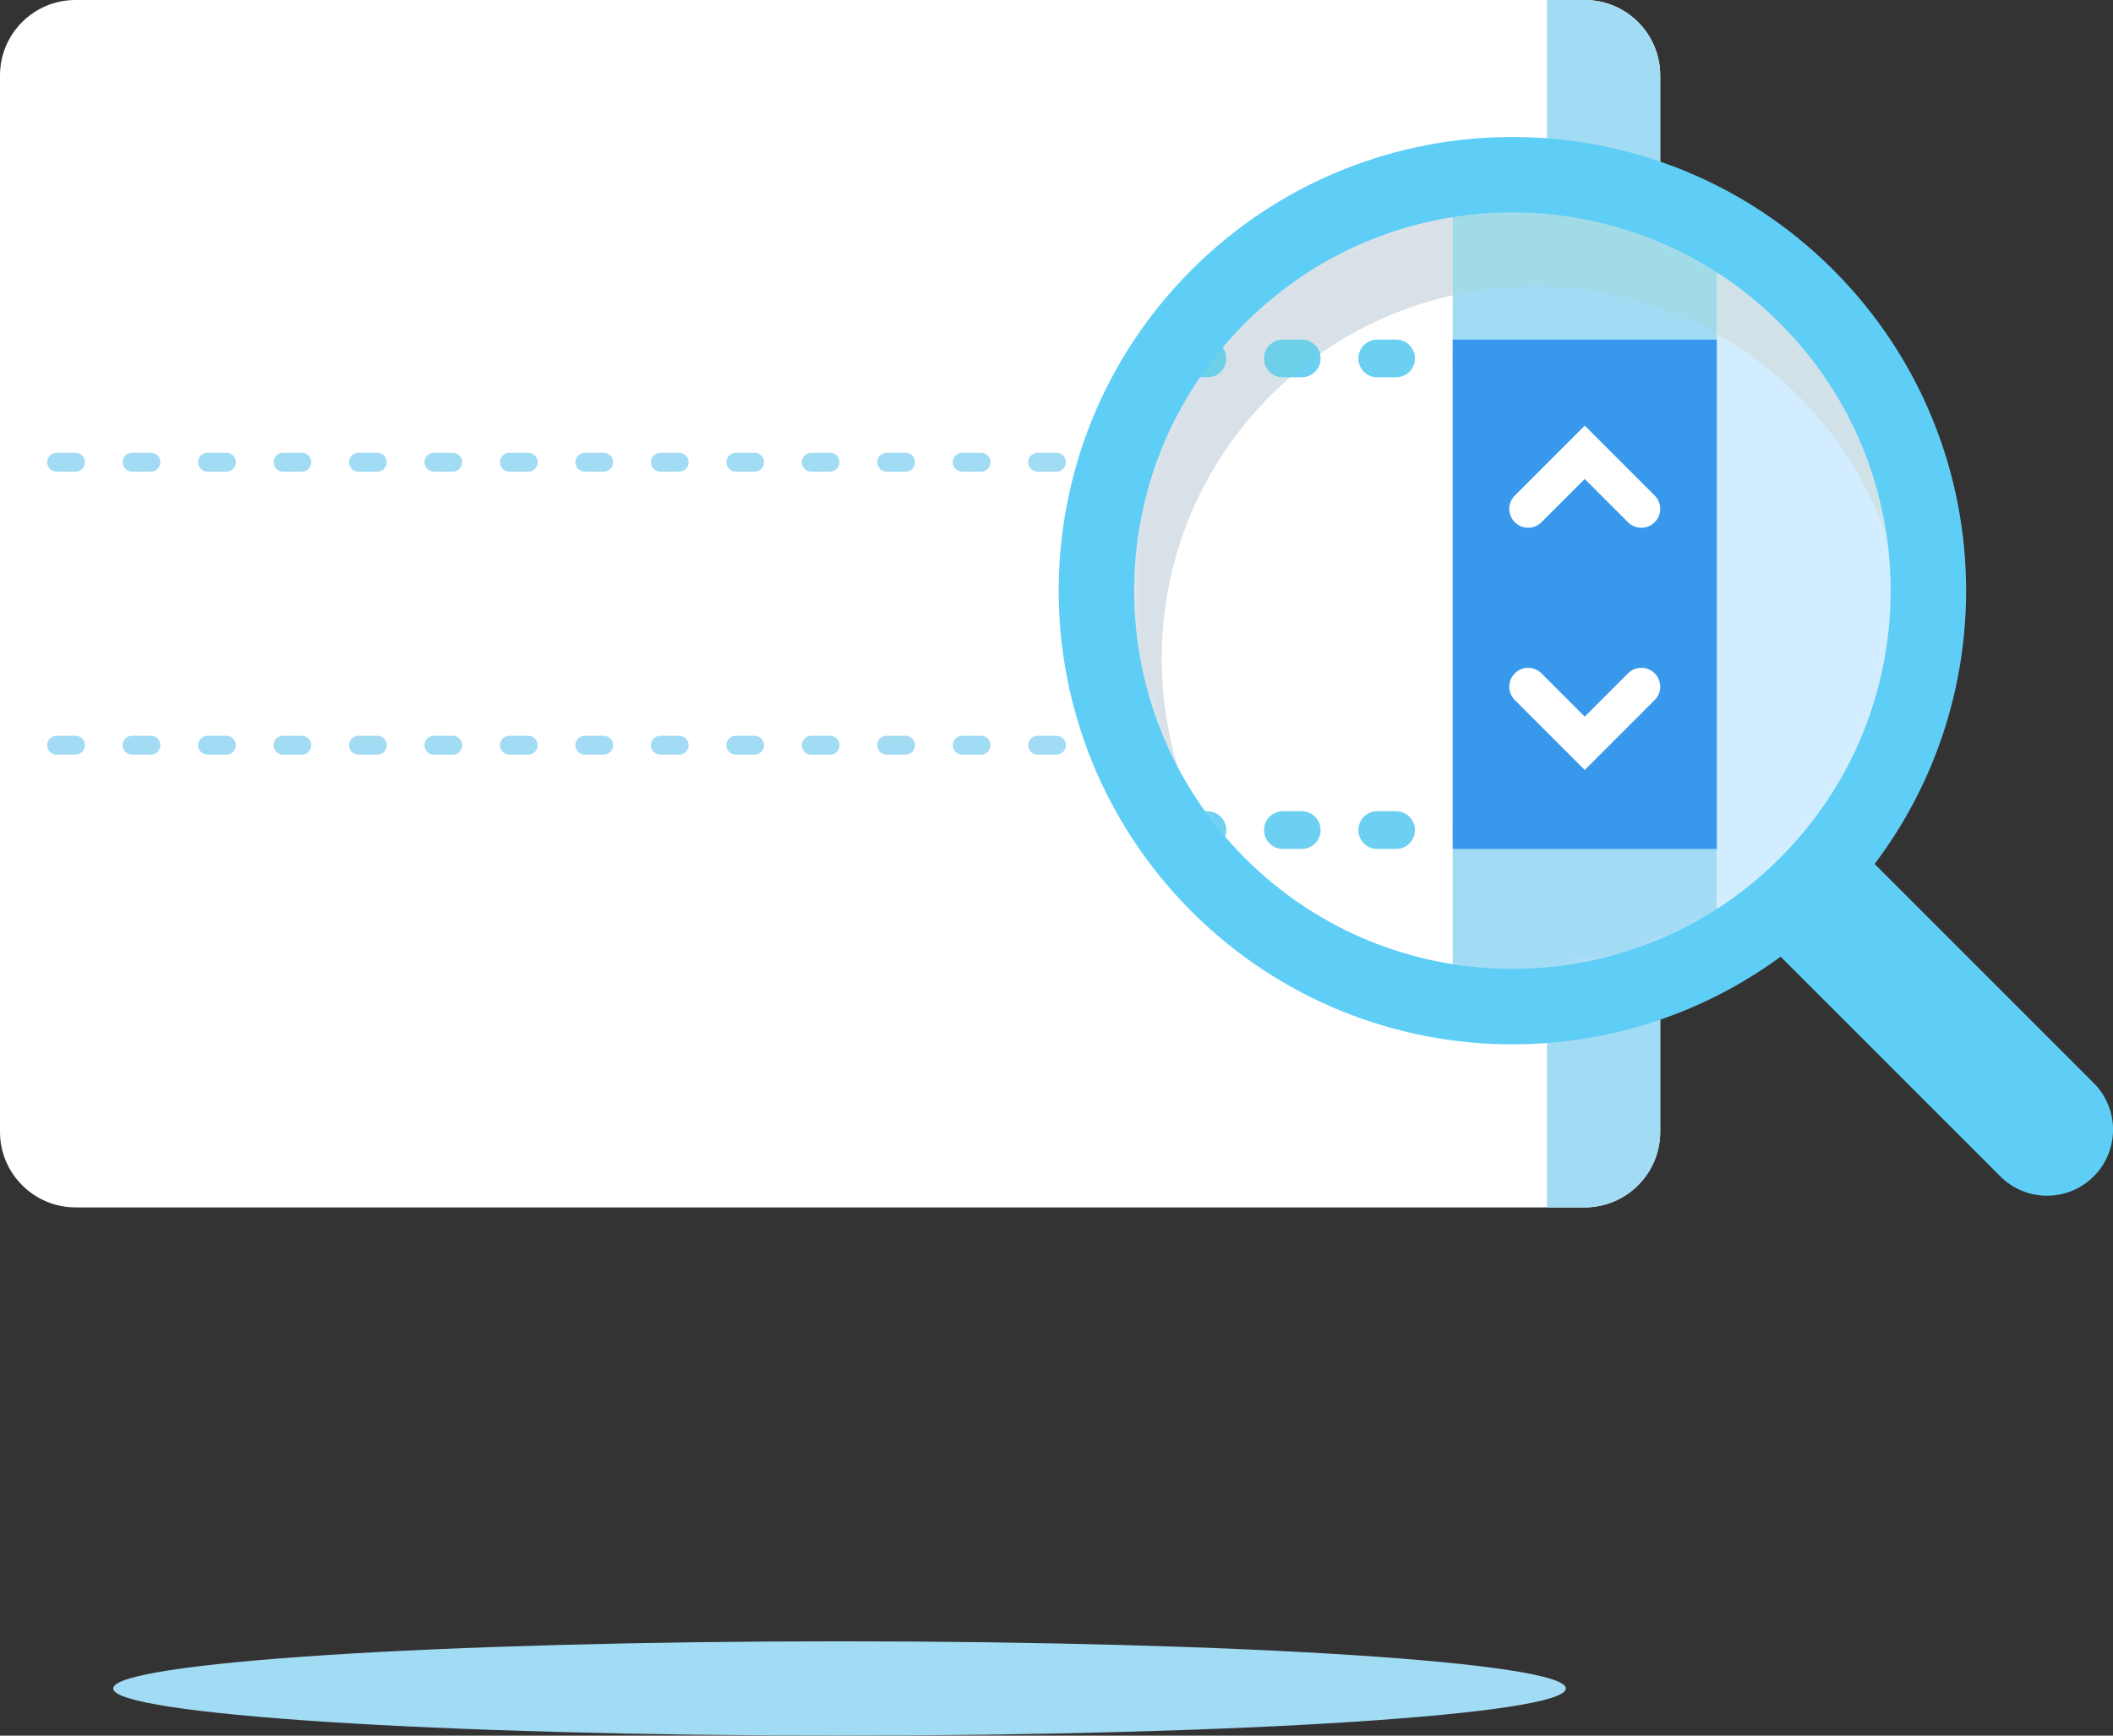 <?xml version="1.0" encoding="UTF-8" standalone="no"?>
<svg width="112px" height="92px" viewBox="0 0 112 92" version="1.1" xmlns="http://www.w3.org/2000/svg" xmlns:xlink="http://www.w3.org/1999/xlink" xmlns:sketch="http://www.bohemiancoding.com/sketch/ns">
    <rect x="0" y="0" width="112" height="92" fill="#333333" stroke="none"/>
    <g stroke="none" stroke-width="1" fill="none" fill-rule="evenodd" sketch:type="MSPage">
        <g sketch:type="MSArtboardGroup">
            <path d="M84,0 L4,0 C1.791,0 0,1.791 0,4 L0,60 C0,62.2 1.8,64 4,64 L84,64 C86.2,64 88,62.2 88,60 L88,4 C88,1.791 86.209,0 84,0" id="Fill-1" fill="#FFFFFF" sketch:type="MSShapeGroup"></path>
            <path d="M83,89.5 C83,90.88 65.763,92 44.5,92 C23.237,92 6,90.88 6,89.5 C6,88.119 23.237,87 44.5,87 C65.763,87 83,88.119 83,89.5" id="Fill-2" fill="#A2DBF4" sketch:type="MSShapeGroup"></path>
            <path d="M84,64 L82,64 L82,0 L84,0 C86.209,0 88,1.791 88,4 L88,60 C88,62.209 86.209,64 84,64" id="Fill-3" fill="#A2DBF4" sketch:type="MSShapeGroup"></path>
            <path d="M4,24 L3,24 C2.724,24 2.5,24.224 2.5,24.5 C2.5,24.776 2.724,25 3,25 L4,25 C4.276,25 4.5,24.776 4.5,24.5 C4.5,24.224 4.276,24 4,24 M8,24 L7,24 C6.724,24 6.5,24.224 6.5,24.5 C6.5,24.776 6.724,25 7,25 L8,25 C8.276,25 8.5,24.776 8.5,24.5 C8.5,24.224 8.276,24 8,24 M12,24 L11,24 C10.724,24 10.5,24.224 10.5,24.5 C10.5,24.776 10.724,25 11,25 L12,25 C12.276,25 12.5,24.776 12.5,24.5 C12.5,24.224 12.276,24 12,24 M16,24 L15,24 C14.724,24 14.5,24.224 14.5,24.5 C14.5,24.776 14.724,25 15,25 L16,25 C16.276,25 16.5,24.776 16.5,24.5 C16.5,24.224 16.276,24 16,24 M20,24 L19,24 C18.724,24 18.5,24.224 18.5,24.5 C18.5,24.776 18.724,25 19,25 L20,25 C20.276,25 20.5,24.776 20.5,24.5 C20.5,24.224 20.276,24 20,24 M24,24 L23,24 C22.724,24 22.5,24.224 22.5,24.5 C22.5,24.776 22.724,25 23,25 L24,25 C24.276,25 24.5,24.776 24.5,24.5 C24.5,24.224 24.276,24 24,24 M28,24 L27,24 C26.724,24 26.5,24.224 26.5,24.5 C26.5,24.776 26.724,25 27,25 L28,25 C28.276,25 28.5,24.776 28.5,24.5 C28.5,24.224 28.276,24 28,24 M32,24 L31,24 C30.724,24 30.5,24.224 30.5,24.5 C30.5,24.776 30.724,25 31,25 L32,25 C32.276,25 32.5,24.776 32.5,24.5 C32.5,24.224 32.276,24 32,24 M36,24 L35,24 C34.724,24 34.5,24.224 34.5,24.5 C34.5,24.776 34.724,25 35,25 L36,25 C36.276,25 36.5,24.776 36.5,24.5 C36.5,24.224 36.276,24 36,24 M40,24 L39,24 C38.724,24 38.5,24.224 38.5,24.5 C38.5,24.776 38.724,25 39,25 L40,25 C40.276,25 40.5,24.776 40.5,24.5 C40.5,24.224 40.276,24 40,24 M44,24 L43,24 C42.724,24 42.5,24.224 42.5,24.5 C42.5,24.776 42.724,25 43,25 L44,25 C44.276,25 44.5,24.776 44.5,24.5 C44.5,24.224 44.276,24 44,24 M48,24 L47,24 C46.724,24 46.5,24.224 46.5,24.5 C46.5,24.776 46.724,25 47,25 L48,25 C48.276,25 48.5,24.776 48.5,24.5 C48.5,24.224 48.276,24 48,24 M52,24 L51,24 C50.724,24 50.5,24.224 50.5,24.5 C50.5,24.776 50.724,25 51,25 L52,25 C52.276,25 52.5,24.776 52.5,24.5 C52.5,24.224 52.276,24 52,24 M56,24 L55,24 C54.724,24 54.5,24.224 54.5,24.5 C54.5,24.776 54.724,25 55,25 L56,25 C56.276,25 56.5,24.776 56.5,24.5 C56.5,24.224 56.276,24 56,24 M60,24 L59,24 C58.724,24 58.5,24.224 58.5,24.5 C58.5,24.776 58.724,25 59,25 L60,25 C60.276,25 60.5,24.776 60.5,24.5 C60.5,24.224 60.276,24 60,24 M64,24 L63,24 C62.724,24 62.5,24.224 62.5,24.5 C62.5,24.776 62.724,25 63,25 L64,25 C64.276,25 64.5,24.776 64.5,24.5 C64.5,24.224 64.276,24 64,24 M68,24 L67,24 C66.724,24 66.5,24.224 66.5,24.5 C66.5,24.776 66.724,25 67,25 L68,25 C68.276,25 68.5,24.776 68.5,24.5 C68.5,24.224 68.276,24 68,24" id="Fill-4" fill="#A2DBF4" sketch:type="MSShapeGroup"></path>
            <path d="M4,39 L3,39 C2.724,39 2.5,39.224 2.5,39.5 C2.5,39.776 2.724,40 3,40 L4,40 C4.276,40 4.5,39.776 4.5,39.5 C4.5,39.224 4.276,39 4,39 M8,39 L7,39 C6.724,39 6.5,39.224 6.5,39.5 C6.5,39.776 6.724,40 7,40 L8,40 C8.276,40 8.5,39.776 8.5,39.5 C8.5,39.224 8.276,39 8,39 M12,39 L11,39 C10.724,39 10.5,39.224 10.5,39.5 C10.5,39.776 10.724,40 11,40 L12,40 C12.276,40 12.5,39.776 12.5,39.5 C12.5,39.224 12.276,39 12,39 M16,39 L15,39 C14.724,39 14.5,39.224 14.5,39.5 C14.5,39.776 14.724,40 15,40 L16,40 C16.276,40 16.5,39.776 16.5,39.5 C16.5,39.224 16.276,39 16,39 M20,39 L19,39 C18.724,39 18.5,39.224 18.5,39.5 C18.5,39.776 18.724,40 19,40 L20,40 C20.276,40 20.5,39.776 20.5,39.5 C20.5,39.224 20.276,39 20,39 M24,39 L23,39 C22.724,39 22.5,39.224 22.5,39.5 C22.5,39.776 22.724,40 23,40 L24,40 C24.276,40 24.5,39.776 24.5,39.5 C24.5,39.224 24.276,39 24,39 M28,39 L27,39 C26.724,39 26.5,39.224 26.5,39.5 C26.5,39.776 26.724,40 27,40 L28,40 C28.276,40 28.5,39.776 28.5,39.5 C28.5,39.224 28.276,39 28,39 M32,39 L31,39 C30.724,39 30.5,39.224 30.5,39.5 C30.5,39.776 30.724,40 31,40 L32,40 C32.276,40 32.5,39.776 32.5,39.5 C32.5,39.224 32.276,39 32,39 M36,39 L35,39 C34.724,39 34.5,39.224 34.5,39.5 C34.5,39.776 34.724,40 35,40 L36,40 C36.276,40 36.5,39.776 36.5,39.5 C36.5,39.224 36.276,39 36,39 M40,39 L39,39 C38.724,39 38.5,39.224 38.5,39.5 C38.5,39.776 38.724,40 39,40 L40,40 C40.276,40 40.5,39.776 40.5,39.5 C40.5,39.224 40.276,39 40,39 M44,39 L43,39 C42.724,39 42.5,39.224 42.5,39.5 C42.5,39.776 42.724,40 43,40 L44,40 C44.276,40 44.5,39.776 44.5,39.5 C44.5,39.224 44.276,39 44,39 M48,39 L47,39 C46.724,39 46.5,39.224 46.5,39.5 C46.5,39.776 46.724,40 47,40 L48,40 C48.276,40 48.5,39.776 48.5,39.5 C48.5,39.224 48.276,39 48,39 M52,39 L51,39 C50.724,39 50.5,39.224 50.5,39.5 C50.5,39.776 50.724,40 51,40 L52,40 C52.276,40 52.5,39.776 52.5,39.5 C52.5,39.224 52.276,39 52,39 M56,39 L55,39 C54.724,39 54.5,39.224 54.5,39.5 C54.5,39.776 54.724,40 55,40 L56,40 C56.276,40 56.5,39.776 56.5,39.5 C56.5,39.224 56.276,39 56,39 M60,39 L59,39 C58.724,39 58.5,39.224 58.5,39.5 C58.5,39.776 58.724,40 59,40 L60,40 C60.276,40 60.5,39.776 60.5,39.5 C60.5,39.224 60.276,39 60,39 M64,39 L63,39 C62.724,39 62.5,39.224 62.5,39.5 C62.5,39.776 62.724,40 63,40 L64,40 C64.276,40 64.5,39.776 64.5,39.5 C64.5,39.224 64.276,39 64,39 M68,39 L67,39 C66.724,39 66.5,39.224 66.5,39.5 C66.5,39.776 66.724,40 67,40 L68,40 C68.276,40 68.5,39.776 68.5,39.5 C68.5,39.224 68.276,39 68,39" id="Fill-5" fill="#A2DBF4" sketch:type="MSShapeGroup"></path>
            <path d="M93.374,49.702 L106.028,62.356 C107.394,63.723 109.61,63.723 110.977,62.356 C112.344,60.989 112.344,58.773 110.977,57.406 L98.324,44.753 C96.957,43.386 94.741,43.386 93.374,44.753 C92.007,46.119 92.007,48.336 93.374,49.702" id="Fill-6" fill="#5FCEF6" sketch:type="MSShapeGroup"></path>
            <g id="Group-21" sketch:type="MSLayerGroup" transform="translate(59, 10)">
                <mask id="section-handles-sym-mask-2" sketch:name="Clip 8" fill="white">
                    <path id="path-1" d="M6.395,36.08 C14.553,44.237 27.778,44.237 35.936,36.08 C44.093,27.922 44.093,14.696 35.936,6.539 C27.778,-1.619 14.553,-1.619 6.395,6.539 C-1.762,14.696 -1.762,27.922 6.395,36.08 L6.395,36.08 Z"></path>
                </mask>
                <g id="Clip-8"></g>
                <path d="M-1.762,-1.619 L44.094,-1.619 L44.094,44.237 L-1.762,44.237 L-1.762,-1.619 Z" id="Fill-7" fill="#FFFFFF" sketch:type="MSShapeGroup" mask="url(#section-handles-sym-mask-2)"></path>
                <path d="M32,-1.619 L44.093,-1.619 L44.093,44.237 L32,44.237 L32,-1.619 Z" id="Fill-9" fill="#D1EDFF" sketch:type="MSShapeGroup" mask="url(#section-handles-sym-mask-2)"></path>
                <path d="M19,10 L20,10 C20.552,10 21,9.552 21,9 C21,8.448 20.552,8 20,8 L19,8 C18.448,8 18,8.448 18,9 C18,9.552 18.448,10 19,10 M14,10 L15,10 C15.552,10 16,9.552 16,9 C16,8.448 15.552,8 15,8 L14,8 C13.448,8 13,8.448 13,9 C13,9.552 13.448,10 14,10 M9,10 L10,10 C10.552,10 11,9.552 11,9 C11,8.448 10.552,8 10,8 L9,8 C8.448,8 8,8.448 8,9 C8,9.552 8.448,10 9,10 M4,10 L5,10 C5.552,10 6,9.552 6,9 C6,8.448 5.552,8 5,8 L4,8 C3.448,8 3,8.448 3,9 C3,9.552 3.448,10 4,10 M-1,10 L0,10 C0.552,10 1,9.552 1,9 C1,8.448 0.552,8 0,8 L-1,8 C-1.552,8 -2,8.448 -2,9 C-2,9.552 -1.552,10 -1,10" id="Fill-10" fill="#6DD0F2" sketch:type="MSShapeGroup" mask="url(#section-handles-sym-mask-2)"></path>
                <path d="M19,35 L20,35 C20.552,35 21,34.552 21,34 C21,33.448 20.552,33 20,33 L19,33 C18.448,33 18,33.448 18,34 C18,34.552 18.448,35 19,35 M14,35 L15,35 C15.552,35 16,34.552 16,34 C16,33.448 15.552,33 15,33 L14,33 C13.448,33 13,33.448 13,34 C13,34.552 13.448,35 14,35 M9,35 L10,35 C10.552,35 11,34.552 11,34 C11,33.448 10.552,33 10,33 L9,33 C8.448,33 8,33.448 8,34 C8,34.552 8.448,35 9,35 M4,35 L5,35 C5.552,35 6,34.552 6,34 C6,33.448 5.552,33 5,33 L4,33 C3.448,33 3,33.448 3,34 C3,34.552 3.448,35 4,35 M-1,35 L0,35 C0.552,35 1,34.552 1,34 C1,33.448 0.552,33 0,33 L-1,33 C-1.552,33 -2,33.448 -2,34 C-2,34.552 -1.552,35 -1,35" id="Fill-11" fill="#6DD0F2" sketch:type="MSShapeGroup" mask="url(#section-handles-sym-mask-2)"></path>
                <path d="M18,-1.619 L32,-1.619 L32,44.237 L18,44.237 L18,-1.619 Z" id="Fill-12" fill="#A2DBF4" sketch:type="MSShapeGroup" mask="url(#section-handles-sym-mask-2)"></path>
                <path d="M18,8 L32,8 L32,35 L18,35 L18,8 Z" id="Fill-13" fill="#3899EC" sketch:type="MSShapeGroup" mask="url(#section-handles-sym-mask-2)"></path>
                <path d="M22.707,17.682 L25,15.389 L27.293,17.682 C27.683,18.072 28.317,18.072 28.707,17.682 C29.098,17.291 29.098,16.658 28.707,16.268 L25,12.56 L21.293,16.268 C20.902,16.658 20.902,17.291 21.293,17.682 C21.683,18.072 22.317,18.072 22.707,17.682" id="Fill-14" fill="#FFFFFF" sketch:type="MSShapeGroup" mask="url(#section-handles-sym-mask-2)"></path>
                <path d="M27.293,25.693 L25,27.986 L22.707,25.693 C22.317,25.302 21.683,25.302 21.293,25.693 C20.902,26.083 20.902,26.716 21.293,27.107 L25,30.814 L28.707,27.107 C29.098,26.716 29.098,26.083 28.707,25.693 C28.317,25.302 27.683,25.302 27.293,25.693" id="Fill-15" fill="#FFFFFF" sketch:type="MSShapeGroup" mask="url(#section-handles-sym-mask-2)"></path>
                <path d="M18,0.66 C13.752,1.308 9.666,3.268 6.395,6.539 C5.924,7.01 5.479,7.499 5.062,8.002 C5.586,8.034 6,8.469 6,9 C6,9.552 5.552,10 5,10 L4,10 C3.873,10 3.752,9.977 3.641,9.934 C2.735,11.327 2.011,12.805 1.471,14.333 C1.403,14.527 1.337,14.723 1.274,14.918 C-0.65,20.925 0.211,27.629 3.857,33.01 C3.904,33.004 3.952,33 4,33 L4.301,33 C3.174,30.49 2.58,27.747 2.58,24.914 C2.58,19.64 4.635,14.68 8.364,10.95 C8.695,10.619 9.034,10.303 9.383,10 L9,10 C8.448,10 8,9.552 8,9 C8,8.448 8.448,8 9,8 L10,8 C10.468,8 10.862,8.322 10.97,8.757 C13.126,7.24 15.52,6.206 18,5.653 L18,0.66" id="Fill-16" fill="#D9E1E8" sketch:type="MSShapeGroup" mask="url(#section-handles-sym-mask-2)"></path>
                <path d="M32,3.444 L32,7.697 C33.537,8.56 34.983,9.644 36.289,10.95 C39.569,14.232 41.554,18.465 41.984,23.026 C42.468,17.124 40.452,11.055 35.936,6.539 C34.725,5.327 33.402,4.296 32,3.444" id="Fill-17" fill="#D1E1E8" sketch:type="MSShapeGroup" mask="url(#section-handles-sym-mask-2)"></path>
                <path d="M5.062,8.002 C4.547,8.625 4.073,9.269 3.641,9.934 C3.752,9.977 3.873,10 4,10 L5,10 C5.552,10 6,9.552 6,9 C6,8.469 5.586,8.034 5.062,8.002 M10,8 L9,8 C8.448,8 8,8.448 8,9 C8,9.552 8.448,10 9,10 L9.383,10 C9.895,9.555 10.425,9.14 10.97,8.757 C10.862,8.322 10.468,8 10,8" id="Fill-18" fill="#6DD0E8" sketch:type="MSShapeGroup" mask="url(#section-handles-sym-mask-2)"></path>
                <path d="M4.301,33 L4,33 C3.952,33 3.904,33.004 3.857,33.01 C4.281,33.635 4.742,34.243 5.241,34.829 C4.895,34.235 4.581,33.625 4.301,33" id="Fill-19" fill="#6DD0E8" sketch:type="MSShapeGroup" mask="url(#section-handles-sym-mask-2)"></path>
                <path d="M21.166,0.421 C20.107,0.421 19.049,0.501 18,0.66 L18,5.653 C19.423,5.336 20.875,5.178 22.327,5.178 C25.666,5.178 29.007,6.018 32,7.697 L32,3.444 C31.034,2.857 30.03,2.356 29,1.94 C27.069,1.16 25.045,0.68 23,0.501 C22.39,0.447 21.778,0.421 21.166,0.421" id="Fill-20" fill="#A2DBE8" sketch:type="MSShapeGroup" mask="url(#section-handles-sym-mask-2)"></path>
            </g>
            <path d="M64.575,46.9 L63.16,48.314 C67.851,53.006 74.017,55.36 80.165,55.358 C86.313,55.36 92.48,53.006 97.171,48.314 C101.863,43.624 104.217,37.457 104.214,31.309 C104.217,25.161 101.863,18.995 97.171,14.304 C92.48,9.612 86.313,7.258 80.165,7.26 C74.017,7.258 67.851,9.612 63.16,14.304 C58.468,18.995 56.114,25.161 56.116,31.309 C56.114,37.457 58.468,43.624 63.16,48.314 L65.989,45.486 C62.07,41.566 60.119,36.447 60.116,31.309 C60.119,26.171 62.07,21.052 65.989,17.132 C69.909,13.214 75.028,11.262 80.165,11.26 C85.303,11.262 90.422,13.214 94.342,17.132 C98.261,21.052 100.212,26.171 100.215,31.309 C100.212,36.447 98.261,41.566 94.342,45.486 C90.422,49.404 85.303,51.356 80.165,51.358 C75.028,51.356 69.909,49.404 65.989,45.486 L64.575,46.9" id="Fill-22" fill="#5FCEF6" sketch:type="MSShapeGroup"></path>
        </g>
    </g>
</svg>
